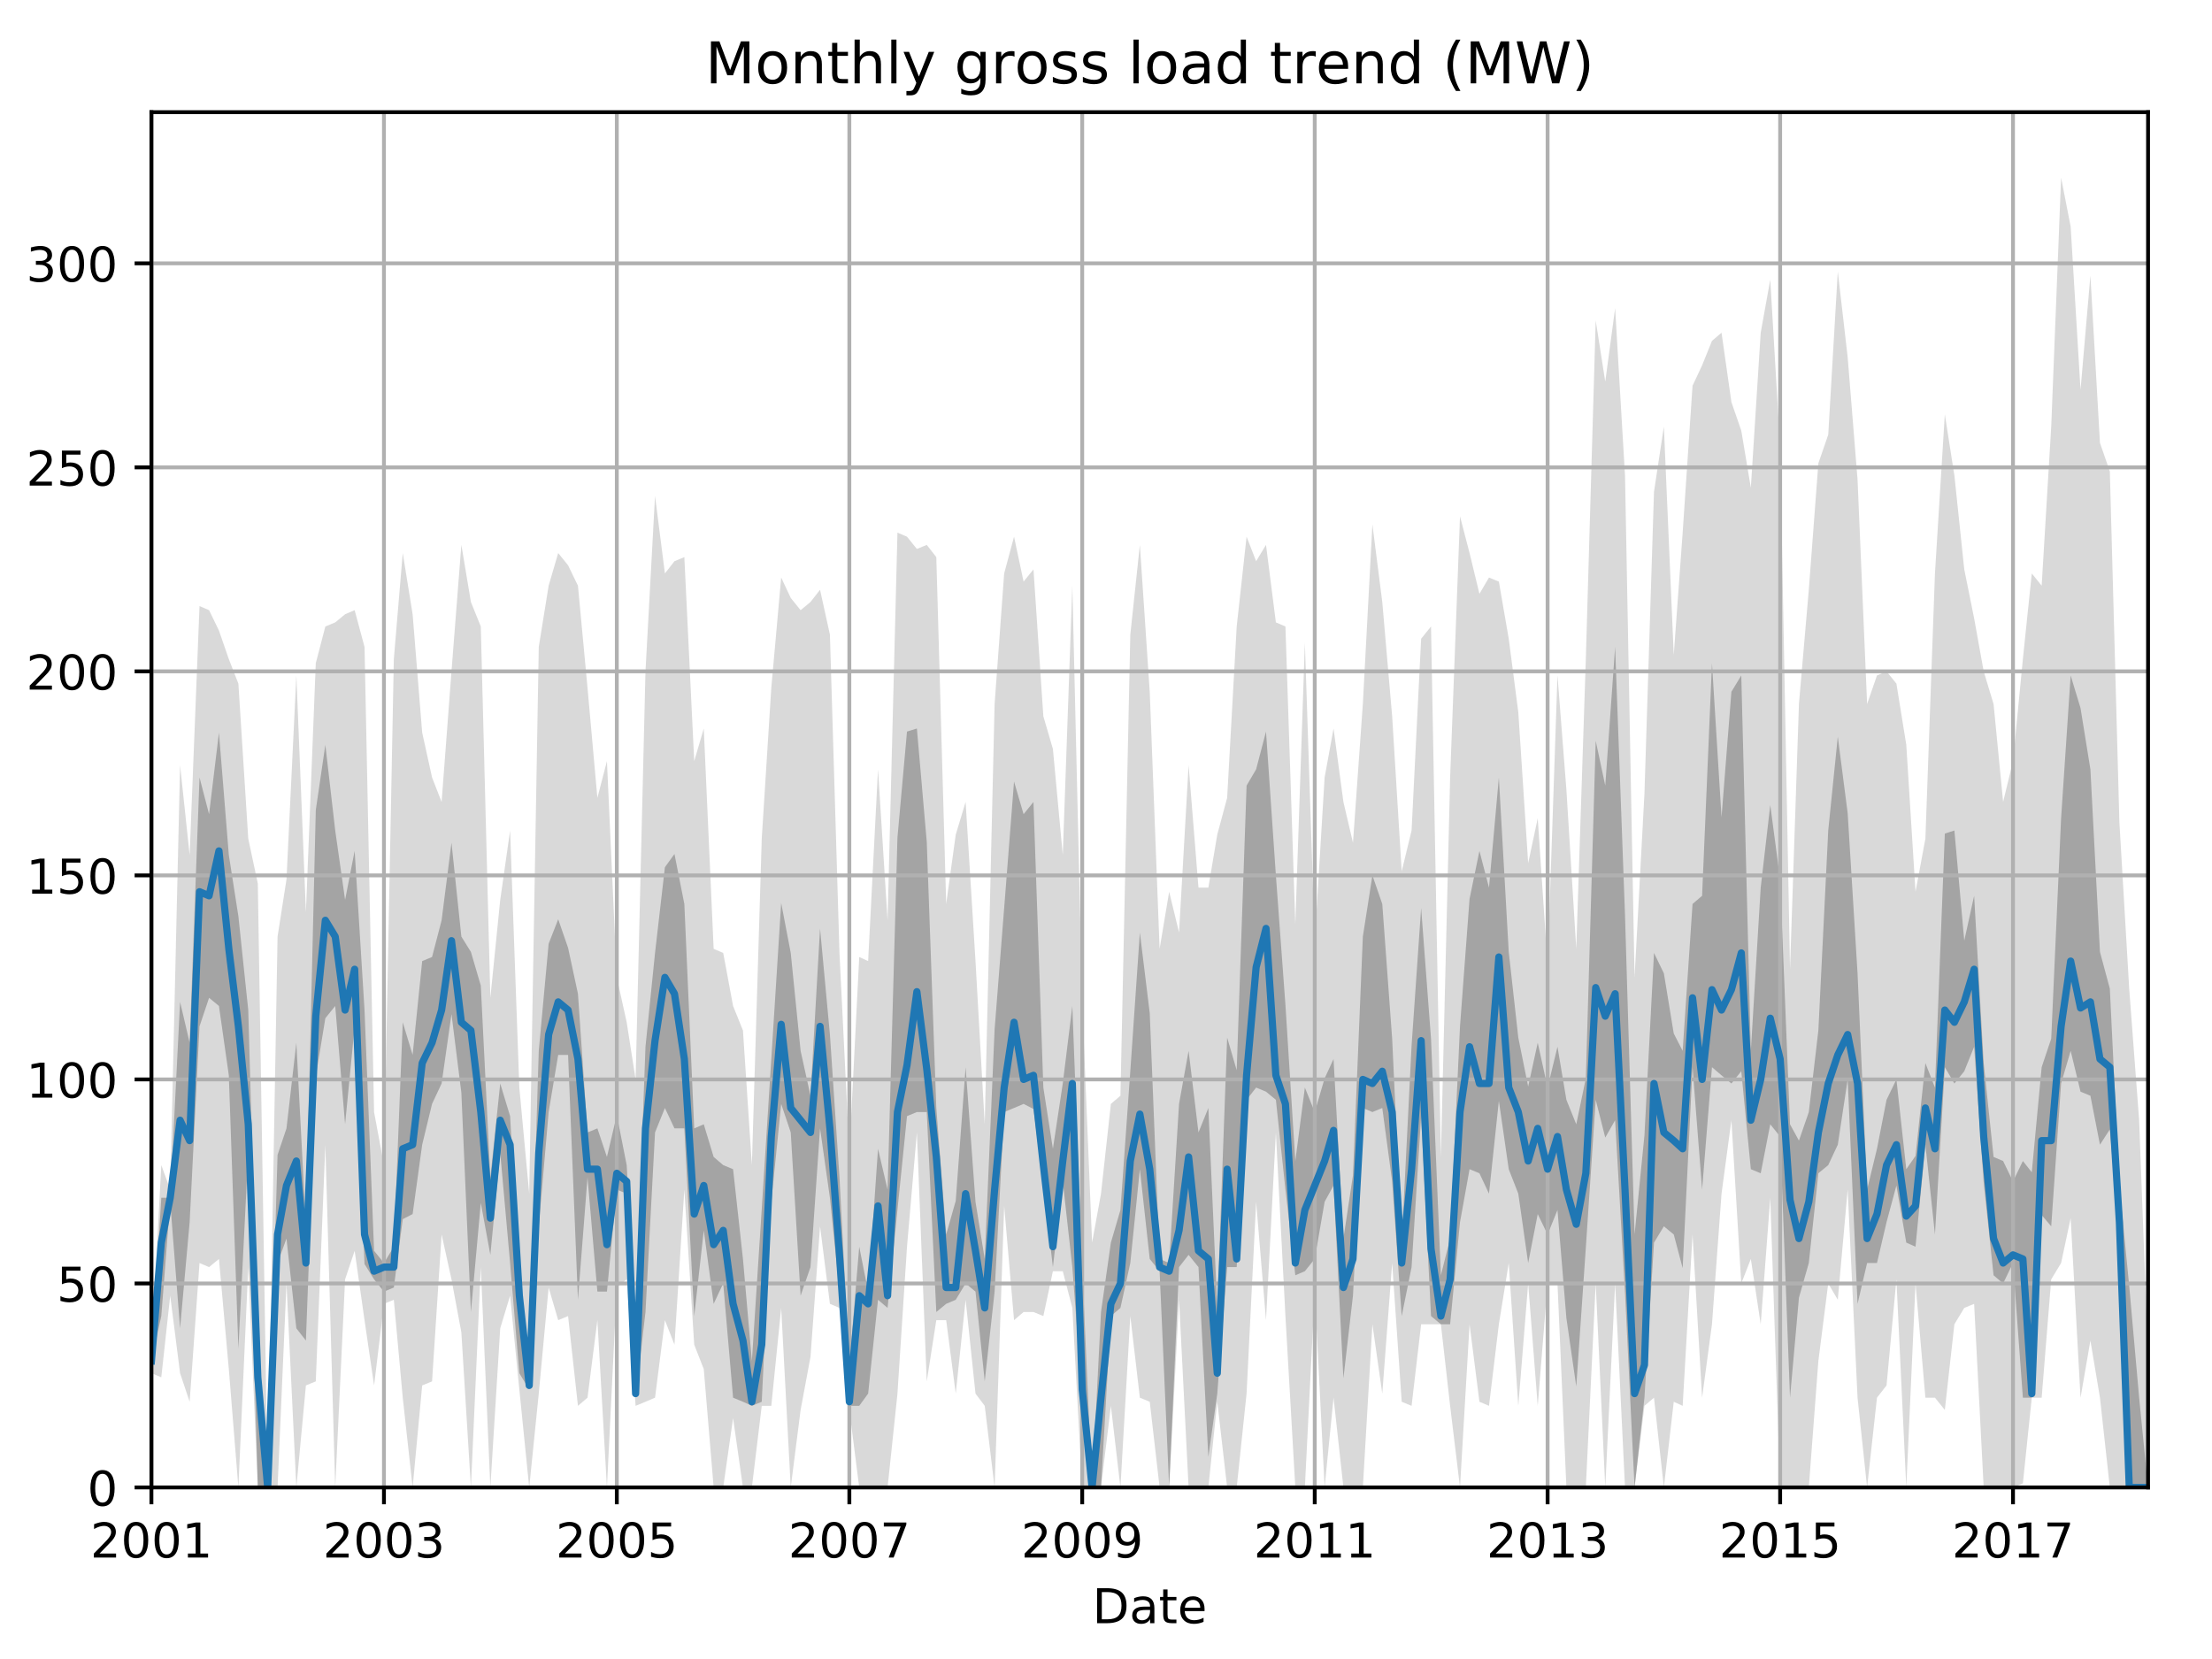 <?xml version="1.0" encoding="utf-8" standalone="no"?>
<!DOCTYPE svg PUBLIC "-//W3C//DTD SVG 1.1//EN"
  "http://www.w3.org/Graphics/SVG/1.1/DTD/svg11.dtd">
<!-- Created with matplotlib (http://matplotlib.org/) -->
<svg height="345.6pt" version="1.1" viewBox="0 0 460.8 345.6" width="460.8pt" xmlns="http://www.w3.org/2000/svg" xmlns:xlink="http://www.w3.org/1999/xlink">
 <defs>
  <style type="text/css">
*{stroke-linecap:butt;stroke-linejoin:round;}
  </style>
 </defs>
 <g id="figure_1">
  <g id="patch_1">
   <path d="M 0 345.6 
L 460.8 345.6 
L 460.8 0 
L 0 0 
z
" style="fill:none;"/>
  </g>
  <g id="axes_1">
   <g id="patch_2">
    <path d="M 31.543 309.863 
L 447.48 309.863 
L 447.48 23.365 
L 31.543 23.365 
z
" style="fill:none;"/>
   </g>
   <g id="PolyCollection_1">
    <path clip-path="url(#p74434dd223)" d="M 31.543 281.813 
L 31.543 286.063 
L 33.6 286.913 
L 35.458 269.913 
L 37.515 286.063 
L 39.506 292.013 
L 41.563 263.113 
L 43.554 263.963 
L 45.611 262.263 
L 47.668 285.213 
L 49.659 309.863 
L 51.716 263.963 
L 53.707 309.863 
L 55.764 309.863 
L 57.821 309.863 
L 59.679 267.363 
L 61.736 309.863 
L 63.727 288.613 
L 65.784 287.763 
L 67.775 238.462 
L 69.832 309.863 
L 71.889 266.513 
L 73.88 260.562 
L 75.937 275.013 
L 77.928 288.613 
L 79.985 271.613 
L 82.042 270.763 
L 83.9 291.163 
L 85.957 309.863 
L 87.948 288.613 
L 90.005 287.763 
L 91.996 257.162 
L 94.053 266.513 
L 96.11 277.563 
L 98.101 309.863 
L 100.158 263.963 
L 102.149 309.863 
L 104.206 276.713 
L 106.263 269.913 
L 108.187 289.463 
L 110.245 309.863 
L 112.235 290.313 
L 114.292 268.213 
L 116.283 275.013 
L 118.34 274.163 
L 120.397 292.863 
L 122.388 291.163 
L 124.445 275.013 
L 126.436 309.863 
L 128.493 268.213 
L 130.55 266.513 
L 132.408 292.863 
L 134.466 292.013 
L 136.456 291.163 
L 138.513 275.013 
L 140.504 280.113 
L 142.561 247.812 
L 144.618 280.113 
L 146.609 285.213 
L 148.666 309.863 
L 150.657 309.863 
L 152.714 295.413 
L 154.771 309.863 
L 156.629 309.863 
L 158.686 292.863 
L 160.677 292.863 
L 162.734 272.463 
L 164.725 309.863 
L 166.782 293.713 
L 168.839 282.663 
L 170.83 255.462 
L 172.887 271.613 
L 174.878 272.463 
L 176.935 293.713 
L 178.992 309.863 
L 180.85 309.863 
L 182.907 309.863 
L 184.898 309.863 
L 186.955 290.313 
L 188.946 259.712 
L 191.003 235.912 
L 193.06 287.763 
L 195.051 275.013 
L 197.108 275.013 
L 199.099 290.313 
L 201.156 270.763 
L 203.213 290.313 
L 205.138 292.863 
L 207.195 309.863 
L 209.186 251.212 
L 211.243 275.013 
L 213.233 273.313 
L 215.291 273.313 
L 217.348 274.163 
L 219.338 264.813 
L 221.396 264.813 
L 223.386 272.463 
L 225.443 309.863 
L 227.501 309.863 
L 229.359 309.863 
L 231.416 292.863 
L 233.406 309.863 
L 235.464 274.163 
L 237.454 291.163 
L 239.512 292.013 
L 241.569 309.863 
L 243.559 309.863 
L 245.617 270.763 
L 247.607 309.863 
L 249.664 309.863 
L 251.722 309.863 
L 253.58 292.013 
L 255.637 309.863 
L 257.627 309.863 
L 259.685 290.313 
L 261.675 250.362 
L 263.732 275.013 
L 265.79 235.912 
L 267.78 274.163 
L 269.837 309.863 
L 271.828 309.863 
L 273.885 269.063 
L 275.942 309.863 
L 277.801 291.163 
L 279.858 309.863 
L 281.848 309.863 
L 283.906 309.863 
L 285.896 275.863 
L 287.953 290.313 
L 290.011 263.113 
L 292.001 292.013 
L 294.058 292.863 
L 296.049 275.863 
L 298.106 275.863 
L 300.163 275.863 
L 302.088 292.863 
L 304.145 309.863 
L 306.136 275.863 
L 308.193 292.013 
L 310.184 292.863 
L 312.241 275.863 
L 314.298 263.113 
L 316.289 292.863 
L 318.346 267.363 
L 320.337 292.863 
L 322.394 267.363 
L 324.451 267.363 
L 326.309 309.863 
L 328.366 309.863 
L 330.357 309.863 
L 332.414 267.363 
L 334.405 309.863 
L 336.462 267.363 
L 338.519 309.863 
L 340.51 309.863 
L 342.567 292.863 
L 344.557 291.163 
L 346.615 309.863 
L 348.672 292.013 
L 350.53 292.863 
L 352.587 257.162 
L 354.578 291.163 
L 356.635 275.863 
L 358.626 248.662 
L 360.683 233.362 
L 362.74 267.363 
L 364.731 262.263 
L 366.788 275.863 
L 368.778 249.512 
L 370.836 309.863 
L 372.893 309.863 
L 374.751 309.863 
L 376.808 309.863 
L 378.799 283.513 
L 380.856 267.363 
L 382.847 270.763 
L 384.904 247.812 
L 386.961 291.163 
L 388.952 309.863 
L 391.009 291.163 
L 392.999 288.613 
L 395.057 266.513 
L 397.114 309.863 
L 399.038 267.363 
L 401.095 291.163 
L 403.086 291.163 
L 405.143 293.713 
L 407.134 275.863 
L 409.191 272.463 
L 411.248 271.613 
L 413.239 309.863 
L 415.296 309.863 
L 417.287 309.863 
L 419.344 309.863 
L 421.401 309.013 
L 423.259 291.163 
L 425.316 291.163 
L 427.307 266.513 
L 429.364 263.113 
L 431.355 253.762 
L 433.412 291.163 
L 435.469 279.263 
L 437.46 291.163 
L 439.517 309.863 
L 441.508 309.863 
L 443.565 309.863 
L 445.622 309.863 
L 447.48 309.863 
L 447.48 282.663 
L 447.48 282.663 
L 445.622 233.362 
L 443.565 206.161 
L 441.508 171.311 
L 439.517 98.209 
L 437.46 92.259 
L 435.469 57.408 
L 433.412 81.209 
L 431.355 47.208 
L 429.364 37.008 
L 427.307 88.859 
L 425.316 122.01 
L 423.259 119.46 
L 421.401 137.31 
L 419.344 158.56 
L 417.287 167.061 
L 415.296 146.66 
L 413.239 139.86 
L 411.248 128.81 
L 409.191 118.61 
L 407.134 99.059 
L 405.143 86.309 
L 403.086 119.46 
L 401.095 174.711 
L 399.038 185.761 
L 397.114 155.16 
L 395.057 142.41 
L 392.999 139.86 
L 391.009 140.71 
L 388.952 146.66 
L 386.961 99.909 
L 384.904 74.409 
L 382.847 56.558 
L 380.856 90.559 
L 378.799 96.509 
L 376.808 122.86 
L 374.751 146.66 
L 372.893 201.911 
L 370.836 93.109 
L 368.778 58.258 
L 366.788 69.309 
L 364.731 101.609 
L 362.74 89.709 
L 360.683 83.759 
L 358.626 69.309 
L 356.635 71.009 
L 354.578 76.109 
L 352.587 80.359 
L 350.53 110.959 
L 348.672 136.46 
L 346.615 88.859 
L 344.557 102.459 
L 342.567 165.36 
L 340.51 203.611 
L 338.519 99.059 
L 336.462 64.208 
L 334.405 79.509 
L 332.414 66.758 
L 330.357 137.31 
L 328.366 197.661 
L 326.309 164.51 
L 324.451 140.71 
L 322.394 201.061 
L 320.337 170.461 
L 318.346 179.811 
L 316.289 148.36 
L 314.298 133.06 
L 312.241 121.16 
L 310.184 120.31 
L 308.193 123.71 
L 306.136 115.209 
L 304.145 107.559 
L 302.088 161.96 
L 300.163 241.012 
L 298.106 130.51 
L 296.049 133.06 
L 294.058 173.011 
L 292.001 181.511 
L 290.011 149.21 
L 287.953 125.41 
L 285.896 109.259 
L 283.906 146.66 
L 281.848 175.561 
L 279.858 167.061 
L 277.801 151.76 
L 275.942 161.96 
L 273.885 195.961 
L 271.828 133.91 
L 269.837 192.561 
L 267.78 130.51 
L 265.79 129.66 
L 263.732 113.509 
L 261.675 116.909 
L 259.685 111.809 
L 257.627 130.51 
L 255.637 166.211 
L 253.58 173.861 
L 251.722 184.911 
L 249.664 184.911 
L 247.607 159.41 
L 245.617 194.261 
L 243.559 185.761 
L 241.569 197.661 
L 239.512 144.11 
L 237.454 113.509 
L 235.464 132.21 
L 233.406 228.262 
L 231.416 229.962 
L 229.359 248.662 
L 227.501 258.862 
L 225.443 208.711 
L 223.386 122.01 
L 221.396 178.111 
L 219.338 156.01 
L 217.348 149.21 
L 215.291 118.61 
L 213.233 121.16 
L 211.243 111.809 
L 209.186 119.46 
L 207.195 146.66 
L 205.138 234.212 
L 203.213 200.211 
L 201.156 167.061 
L 199.099 173.861 
L 197.108 188.311 
L 195.051 116.059 
L 193.06 113.509 
L 191.003 114.359 
L 188.946 111.809 
L 186.955 110.959 
L 184.898 191.711 
L 182.907 160.26 
L 180.85 200.211 
L 178.992 199.361 
L 176.935 240.162 
L 174.878 198.511 
L 172.887 132.21 
L 170.83 122.86 
L 168.839 125.41 
L 166.782 127.11 
L 164.725 124.56 
L 162.734 120.31 
L 160.677 143.26 
L 158.686 174.711 
L 156.629 242.712 
L 154.771 214.662 
L 152.714 209.561 
L 150.657 198.511 
L 148.666 197.661 
L 146.609 151.76 
L 144.618 158.56 
L 142.561 116.059 
L 140.504 116.909 
L 138.513 119.46 
L 136.456 103.309 
L 134.466 139.86 
L 132.408 224.862 
L 130.55 212.961 
L 128.493 203.611 
L 126.436 158.56 
L 124.445 166.211 
L 122.388 143.26 
L 120.397 122.01 
L 118.34 117.76 
L 116.283 115.209 
L 114.292 122.01 
L 112.235 134.76 
L 110.245 248.662 
L 108.187 226.562 
L 106.263 173.011 
L 104.206 187.461 
L 102.149 207.861 
L 100.158 130.51 
L 98.101 125.41 
L 96.11 113.509 
L 94.053 139.86 
L 91.996 167.061 
L 90.005 161.96 
L 87.948 152.61 
L 85.957 127.96 
L 83.9 115.209 
L 82.042 137.31 
L 79.985 242.712 
L 77.928 231.662 
L 75.937 134.76 
L 73.88 127.11 
L 71.889 127.96 
L 69.832 129.66 
L 67.775 130.51 
L 65.784 138.16 
L 63.727 190.011 
L 61.736 140.71 
L 59.679 183.211 
L 57.821 195.111 
L 55.764 309.863 
L 53.707 184.061 
L 51.716 174.711 
L 49.659 142.41 
L 47.668 137.31 
L 45.611 131.36 
L 43.554 127.11 
L 41.563 126.26 
L 39.506 178.111 
L 37.515 159.41 
L 35.458 247.812 
L 33.6 242.712 
L 31.543 281.813 
z
" style="fill:#808080;fill-opacity:0.3;"/>
   </g>
   <g id="PolyCollection_2">
    <path clip-path="url(#p74434dd223)" d="M 31.543 283.513 
L 31.543 283.513 
L 33.6 274.163 
L 35.458 250.362 
L 37.515 276.713 
L 39.506 254.612 
L 41.563 213.812 
L 43.554 207.861 
L 45.611 209.561 
L 47.668 224.012 
L 49.659 280.963 
L 51.716 240.162 
L 53.707 309.863 
L 55.764 309.863 
L 57.821 263.113 
L 59.679 258.012 
L 61.736 276.713 
L 63.727 279.263 
L 65.784 224.224 
L 67.775 212.111 
L 69.832 209.561 
L 71.889 234.212 
L 73.88 213.812 
L 75.937 263.325 
L 77.928 266.513 
L 79.985 269.063 
L 82.042 268.213 
L 83.9 253.975 
L 85.957 252.912 
L 87.948 238.462 
L 90.005 229.962 
L 91.996 225.712 
L 94.053 211.261 
L 96.11 227.624 
L 98.101 273.313 
L 100.158 250.575 
L 102.149 261.412 
L 104.206 240.162 
L 106.263 263.113 
L 108.187 286.063 
L 110.245 289.463 
L 112.235 255.462 
L 114.292 231.662 
L 116.283 219.762 
L 118.34 219.762 
L 120.397 270.763 
L 122.388 245.262 
L 124.445 269.063 
L 126.436 269.063 
L 128.493 247.812 
L 130.55 248.662 
L 132.408 291.163 
L 134.466 273.313 
L 136.456 235.912 
L 138.513 230.812 
L 140.504 235.062 
L 142.561 235.062 
L 144.618 274.163 
L 146.609 256.312 
L 148.666 271.613 
L 150.657 267.363 
L 152.714 291.163 
L 154.771 292.013 
L 156.629 292.863 
L 158.686 292.013 
L 160.677 250.362 
L 162.734 229.962 
L 164.725 235.912 
L 166.782 269.913 
L 168.839 263.963 
L 170.83 235.062 
L 172.887 249.512 
L 174.878 269.063 
L 176.935 292.863 
L 178.992 292.863 
L 180.85 290.313 
L 182.907 270.763 
L 184.898 272.463 
L 186.955 252.062 
L 188.946 232.512 
L 191.003 231.662 
L 193.06 231.662 
L 195.051 273.313 
L 197.108 271.613 
L 199.099 270.763 
L 201.156 267.363 
L 203.213 269.063 
L 205.138 287.763 
L 207.195 269.063 
L 209.186 231.662 
L 211.243 230.812 
L 213.233 229.962 
L 215.291 231.024 
L 217.348 246.962 
L 219.338 263.963 
L 221.396 246.112 
L 223.386 263.963 
L 225.443 291.163 
L 227.501 309.863 
L 229.359 309.863 
L 231.416 274.163 
L 233.406 272.463 
L 235.464 263.113 
L 237.454 243.562 
L 239.512 262.263 
L 241.569 264.813 
L 243.559 309.863 
L 245.617 263.963 
L 247.607 261.412 
L 249.664 263.963 
L 251.722 303.488 
L 253.58 290.313 
L 255.637 263.963 
L 257.627 263.963 
L 259.685 229.112 
L 261.675 226.562 
L 263.732 227.412 
L 265.79 229.112 
L 267.78 247.812 
L 269.837 265.663 
L 271.828 264.813 
L 273.885 262.263 
L 275.942 250.362 
L 277.801 246.962 
L 279.858 287.126 
L 281.848 269.913 
L 283.906 230.812 
L 285.896 231.662 
L 287.953 230.812 
L 290.011 246.112 
L 292.001 274.163 
L 294.058 263.963 
L 296.049 232.512 
L 298.106 274.163 
L 300.163 275.863 
L 302.088 275.863 
L 304.145 254.612 
L 306.136 243.562 
L 308.193 244.412 
L 310.184 248.662 
L 312.241 229.324 
L 314.298 243.562 
L 316.289 248.662 
L 318.346 263.113 
L 320.337 252.912 
L 322.394 257.162 
L 324.451 252.062 
L 326.309 274.588 
L 328.366 288.826 
L 330.357 259.925 
L 332.414 229.112 
L 334.405 236.974 
L 336.462 233.362 
L 338.519 269.275 
L 340.51 309.863 
L 342.567 291.163 
L 344.557 258.862 
L 346.615 255.462 
L 348.672 257.162 
L 350.53 264.175 
L 352.587 222.312 
L 354.578 247.812 
L 356.635 222.312 
L 358.626 224.012 
L 360.683 225.712 
L 362.74 223.162 
L 364.731 243.562 
L 366.788 244.412 
L 368.778 234.212 
L 370.836 236.762 
L 372.893 291.163 
L 374.751 270.338 
L 376.808 263.113 
L 378.799 244.412 
L 380.856 242.712 
L 382.847 238.462 
L 384.904 224.862 
L 386.961 271.613 
L 388.952 263.113 
L 391.009 263.113 
L 392.999 254.612 
L 395.057 246.962 
L 397.114 258.862 
L 399.038 259.712 
L 401.095 238.462 
L 403.086 257.162 
L 405.143 222.312 
L 407.134 225.712 
L 409.191 223.162 
L 411.248 218.062 
L 413.239 246.325 
L 415.296 265.663 
L 417.287 267.363 
L 419.344 263.113 
L 421.401 291.163 
L 423.259 291.163 
L 425.316 253.125 
L 427.307 255.462 
L 429.364 225.712 
L 431.355 218.912 
L 433.412 227.412 
L 435.469 228.262 
L 437.46 238.462 
L 439.517 235.274 
L 441.508 258.012 
L 443.565 309.863 
L 445.622 309.863 
L 447.48 309.863 
L 447.48 309.863 
L 447.48 309.863 
L 445.622 291.163 
L 443.565 268 
L 441.508 246.962 
L 439.517 205.949 
L 437.46 198.299 
L 435.469 160.26 
L 433.412 147.51 
L 431.355 140.71 
L 429.364 170.461 
L 427.307 216.362 
L 425.316 222.312 
L 423.259 244.2 
L 421.401 241.862 
L 419.344 246.112 
L 417.287 241.862 
L 415.296 241.012 
L 413.239 221.462 
L 411.248 186.611 
L 409.191 195.961 
L 407.134 173.011 
L 405.143 173.648 
L 403.086 226.562 
L 401.095 221.462 
L 399.038 240.8 
L 397.114 243.562 
L 395.057 224.862 
L 392.999 229.112 
L 391.009 239.312 
L 388.952 247.812 
L 386.961 202.761 
L 384.904 169.398 
L 382.847 153.46 
L 380.856 173.011 
L 378.799 214.662 
L 376.808 231.662 
L 374.751 237.612 
L 372.893 234.212 
L 370.836 183.211 
L 368.778 167.698 
L 366.788 184.911 
L 364.731 218.912 
L 362.74 140.71 
L 360.683 144.11 
L 358.626 170.248 
L 356.635 138.16 
L 354.578 186.611 
L 352.587 188.311 
L 350.53 218.912 
L 348.672 215.299 
L 346.615 202.761 
L 344.557 198.511 
L 342.567 236.549 
L 340.51 257.162 
L 338.519 190.649 
L 336.462 134.76 
L 334.405 163.66 
L 332.414 154.31 
L 330.357 224.649 
L 328.366 234.212 
L 326.309 229.112 
L 324.451 218.062 
L 322.394 226.562 
L 320.337 217.212 
L 318.346 226.349 
L 316.289 216.149 
L 314.298 198.299 
L 312.241 161.96 
L 310.184 184.911 
L 308.193 177.261 
L 306.136 187.248 
L 304.145 213.812 
L 302.088 258.012 
L 300.163 265.663 
L 298.106 216.362 
L 296.049 189.161 
L 294.058 217.849 
L 292.001 258.862 
L 290.011 216.362 
L 287.953 188.311 
L 285.896 182.361 
L 283.906 195.111 
L 281.848 244.837 
L 279.858 258.012 
L 277.801 220.612 
L 275.942 224.649 
L 273.885 231.662 
L 271.828 226.562 
L 269.837 241.862 
L 267.78 209.349 
L 265.79 182.361 
L 263.732 152.398 
L 261.675 160.26 
L 259.685 163.66 
L 257.627 222.949 
L 255.637 216.149 
L 253.58 272.463 
L 251.722 230.812 
L 249.664 235.912 
L 247.607 218.912 
L 245.617 229.962 
L 243.559 263.113 
L 241.569 262.263 
L 239.512 211.049 
L 237.454 194.261 
L 235.464 223.162 
L 233.406 252.062 
L 231.416 258.862 
L 229.359 273.313 
L 227.501 309.863 
L 225.443 263.963 
L 223.386 209.561 
L 221.396 225.712 
L 219.338 239.312 
L 217.348 226.562 
L 215.291 167.061 
L 213.233 169.611 
L 211.243 162.81 
L 209.186 189.161 
L 207.195 214.449 
L 205.138 262.263 
L 203.213 250.362 
L 201.156 222.312 
L 199.099 250.15 
L 197.108 257.162 
L 195.051 230.812 
L 193.06 175.348 
L 191.003 151.76 
L 188.946 152.398 
L 186.955 174.498 
L 184.898 247.812 
L 182.907 239.312 
L 180.85 269.063 
L 178.992 259.712 
L 176.935 284.363 
L 174.878 245.262 
L 172.887 215.512 
L 170.83 193.411 
L 168.839 228.262 
L 166.782 218.912 
L 164.725 198.511 
L 162.734 188.098 
L 160.677 220.612 
L 158.686 251.85 
L 156.629 283.513 
L 154.771 262.263 
L 152.714 243.562 
L 150.657 242.712 
L 148.666 241.012 
L 146.609 234.212 
L 144.618 235.062 
L 142.561 188.311 
L 140.504 177.898 
L 138.513 180.661 
L 136.456 198.511 
L 134.466 218.062 
L 132.408 274.163 
L 130.55 242.712 
L 128.493 232.299 
L 126.436 241.012 
L 124.445 235.062 
L 122.388 235.912 
L 120.397 207.011 
L 118.34 197.449 
L 116.283 191.499 
L 114.292 196.599 
L 112.235 218.912 
L 110.245 283.3 
L 108.187 266.513 
L 106.263 232.512 
L 104.206 225.712 
L 102.149 245.262 
L 100.158 205.311 
L 98.101 198.299 
L 96.11 195.111 
L 94.053 175.561 
L 91.996 191.711 
L 90.005 199.361 
L 87.948 200.211 
L 85.957 219.762 
L 83.9 212.961 
L 82.042 259.712 
L 79.985 263.113 
L 77.928 260.562 
L 75.937 210.411 
L 73.88 177.261 
L 71.889 187.461 
L 69.832 173.011 
L 67.775 155.16 
L 65.784 168.761 
L 63.727 255.462 
L 61.736 217.212 
L 59.679 235.062 
L 57.821 240.587 
L 55.764 309.863 
L 53.707 280.963 
L 51.716 210.411 
L 49.659 190.861 
L 47.668 178.111 
L 45.611 152.61 
L 43.554 169.611 
L 41.563 161.96 
L 39.506 217.212 
L 37.515 208.711 
L 35.458 249.512 
L 33.6 249.512 
L 31.543 283.513 
z
" style="fill:#808080;fill-opacity:0.6;"/>
   </g>
   <g id="matplotlib.axis_1">
    <g id="xtick_1">
     <g id="line2d_1">
      <path clip-path="url(#p74434dd223)" d="M 31.543 309.863 
L 31.543 23.365 
" style="fill:none;stroke:#b0b0b0;stroke-linecap:square;stroke-width:0.8;"/>
     </g>
     <g id="line2d_2">
      <defs>
       <path d="M 0 0 
L 0 3.5 
" id="m39e43a3c78" style="stroke:#000000;stroke-width:0.8;"/>
      </defs>
      <g>
       <use style="stroke:#000000;stroke-width:0.8;" x="31.543" xlink:href="#m39e43a3c78" y="309.863"/>
      </g>
     </g>
     <g id="text_1">
      <!-- 2001 -->
      <defs>
       <path d="M 19.188 8.297 
L 53.609 8.297 
L 53.609 0 
L 7.328 0 
L 7.328 8.297 
Q 12.938 14.109 22.625 23.891 
Q 32.328 33.688 34.812 36.531 
Q 39.547 41.844 41.422 45.531 
Q 43.312 49.219 43.312 52.781 
Q 43.312 58.594 39.234 62.25 
Q 35.156 65.922 28.609 65.922 
Q 23.969 65.922 18.812 64.312 
Q 13.672 62.703 7.812 59.422 
L 7.812 69.391 
Q 13.766 71.781 18.938 73 
Q 24.125 74.219 28.422 74.219 
Q 39.75 74.219 46.484 68.547 
Q 53.219 62.891 53.219 53.422 
Q 53.219 48.922 51.531 44.891 
Q 49.859 40.875 45.406 35.406 
Q 44.188 33.984 37.641 27.219 
Q 31.109 20.453 19.188 8.297 
z
" id="DejaVuSans-32"/>
       <path d="M 31.781 66.406 
Q 24.172 66.406 20.328 58.906 
Q 16.5 51.422 16.5 36.375 
Q 16.5 21.391 20.328 13.891 
Q 24.172 6.391 31.781 6.391 
Q 39.453 6.391 43.281 13.891 
Q 47.125 21.391 47.125 36.375 
Q 47.125 51.422 43.281 58.906 
Q 39.453 66.406 31.781 66.406 
z
M 31.781 74.219 
Q 44.047 74.219 50.516 64.516 
Q 56.984 54.828 56.984 36.375 
Q 56.984 17.969 50.516 8.266 
Q 44.047 -1.422 31.781 -1.422 
Q 19.531 -1.422 13.062 8.266 
Q 6.594 17.969 6.594 36.375 
Q 6.594 54.828 13.062 64.516 
Q 19.531 74.219 31.781 74.219 
z
" id="DejaVuSans-30"/>
       <path d="M 12.406 8.297 
L 28.516 8.297 
L 28.516 63.922 
L 10.984 60.406 
L 10.984 69.391 
L 28.422 72.906 
L 38.281 72.906 
L 38.281 8.297 
L 54.391 8.297 
L 54.391 0 
L 12.406 0 
z
" id="DejaVuSans-31"/>
      </defs>
      <g transform="translate(18.818 324.462)scale(0.1 -0.1)">
       <use xlink:href="#DejaVuSans-32"/>
       <use x="63.623" xlink:href="#DejaVuSans-30"/>
       <use x="127.246" xlink:href="#DejaVuSans-30"/>
       <use x="190.869" xlink:href="#DejaVuSans-31"/>
      </g>
     </g>
    </g>
    <g id="xtick_2">
     <g id="line2d_3">
      <path clip-path="url(#p74434dd223)" d="M 79.985 309.863 
L 79.985 23.365 
" style="fill:none;stroke:#b0b0b0;stroke-linecap:square;stroke-width:0.8;"/>
     </g>
     <g id="line2d_4">
      <g>
       <use style="stroke:#000000;stroke-width:0.8;" x="79.985" xlink:href="#m39e43a3c78" y="309.863"/>
      </g>
     </g>
     <g id="text_2">
      <!-- 2003 -->
      <defs>
       <path d="M 40.578 39.312 
Q 47.656 37.797 51.625 33 
Q 55.609 28.219 55.609 21.188 
Q 55.609 10.406 48.188 4.484 
Q 40.766 -1.422 27.094 -1.422 
Q 22.516 -1.422 17.656 -0.516 
Q 12.797 0.391 7.625 2.203 
L 7.625 11.719 
Q 11.719 9.328 16.594 8.109 
Q 21.484 6.891 26.812 6.891 
Q 36.078 6.891 40.938 10.547 
Q 45.797 14.203 45.797 21.188 
Q 45.797 27.641 41.281 31.266 
Q 36.766 34.906 28.719 34.906 
L 20.219 34.906 
L 20.219 43.016 
L 29.109 43.016 
Q 36.375 43.016 40.234 45.922 
Q 44.094 48.828 44.094 54.297 
Q 44.094 59.906 40.109 62.906 
Q 36.141 65.922 28.719 65.922 
Q 24.656 65.922 20.016 65.031 
Q 15.375 64.156 9.812 62.312 
L 9.812 71.094 
Q 15.438 72.656 20.344 73.438 
Q 25.25 74.219 29.594 74.219 
Q 40.828 74.219 47.359 69.109 
Q 53.906 64.016 53.906 55.328 
Q 53.906 49.266 50.438 45.094 
Q 46.969 40.922 40.578 39.312 
z
" id="DejaVuSans-33"/>
      </defs>
      <g transform="translate(67.26 324.462)scale(0.1 -0.1)">
       <use xlink:href="#DejaVuSans-32"/>
       <use x="63.623" xlink:href="#DejaVuSans-30"/>
       <use x="127.246" xlink:href="#DejaVuSans-30"/>
       <use x="190.869" xlink:href="#DejaVuSans-33"/>
      </g>
     </g>
    </g>
    <g id="xtick_3">
     <g id="line2d_5">
      <path clip-path="url(#p74434dd223)" d="M 128.493 309.863 
L 128.493 23.365 
" style="fill:none;stroke:#b0b0b0;stroke-linecap:square;stroke-width:0.8;"/>
     </g>
     <g id="line2d_6">
      <g>
       <use style="stroke:#000000;stroke-width:0.8;" x="128.493" xlink:href="#m39e43a3c78" y="309.863"/>
      </g>
     </g>
     <g id="text_3">
      <!-- 2005 -->
      <defs>
       <path d="M 10.797 72.906 
L 49.516 72.906 
L 49.516 64.594 
L 19.828 64.594 
L 19.828 46.734 
Q 21.969 47.469 24.109 47.828 
Q 26.266 48.188 28.422 48.188 
Q 40.625 48.188 47.75 41.5 
Q 54.891 34.812 54.891 23.391 
Q 54.891 11.625 47.562 5.094 
Q 40.234 -1.422 26.906 -1.422 
Q 22.312 -1.422 17.547 -0.641 
Q 12.797 0.141 7.719 1.703 
L 7.719 11.625 
Q 12.109 9.234 16.797 8.062 
Q 21.484 6.891 26.703 6.891 
Q 35.156 6.891 40.078 11.328 
Q 45.016 15.766 45.016 23.391 
Q 45.016 31 40.078 35.438 
Q 35.156 39.891 26.703 39.891 
Q 22.75 39.891 18.812 39.016 
Q 14.891 38.141 10.797 36.281 
z
" id="DejaVuSans-35"/>
      </defs>
      <g transform="translate(115.768 324.462)scale(0.1 -0.1)">
       <use xlink:href="#DejaVuSans-32"/>
       <use x="63.623" xlink:href="#DejaVuSans-30"/>
       <use x="127.246" xlink:href="#DejaVuSans-30"/>
       <use x="190.869" xlink:href="#DejaVuSans-35"/>
      </g>
     </g>
    </g>
    <g id="xtick_4">
     <g id="line2d_7">
      <path clip-path="url(#p74434dd223)" d="M 176.935 309.863 
L 176.935 23.365 
" style="fill:none;stroke:#b0b0b0;stroke-linecap:square;stroke-width:0.8;"/>
     </g>
     <g id="line2d_8">
      <g>
       <use style="stroke:#000000;stroke-width:0.8;" x="176.935" xlink:href="#m39e43a3c78" y="309.863"/>
      </g>
     </g>
     <g id="text_4">
      <!-- 2007 -->
      <defs>
       <path d="M 8.203 72.906 
L 55.078 72.906 
L 55.078 68.703 
L 28.609 0 
L 18.312 0 
L 43.219 64.594 
L 8.203 64.594 
z
" id="DejaVuSans-37"/>
      </defs>
      <g transform="translate(164.21 324.462)scale(0.1 -0.1)">
       <use xlink:href="#DejaVuSans-32"/>
       <use x="63.623" xlink:href="#DejaVuSans-30"/>
       <use x="127.246" xlink:href="#DejaVuSans-30"/>
       <use x="190.869" xlink:href="#DejaVuSans-37"/>
      </g>
     </g>
    </g>
    <g id="xtick_5">
     <g id="line2d_9">
      <path clip-path="url(#p74434dd223)" d="M 225.443 309.863 
L 225.443 23.365 
" style="fill:none;stroke:#b0b0b0;stroke-linecap:square;stroke-width:0.8;"/>
     </g>
     <g id="line2d_10">
      <g>
       <use style="stroke:#000000;stroke-width:0.8;" x="225.443" xlink:href="#m39e43a3c78" y="309.863"/>
      </g>
     </g>
     <g id="text_5">
      <!-- 2009 -->
      <defs>
       <path d="M 10.984 1.516 
L 10.984 10.5 
Q 14.703 8.734 18.5 7.812 
Q 22.312 6.891 25.984 6.891 
Q 35.75 6.891 40.891 13.453 
Q 46.047 20.016 46.781 33.406 
Q 43.953 29.203 39.594 26.953 
Q 35.25 24.703 29.984 24.703 
Q 19.047 24.703 12.672 31.312 
Q 6.297 37.938 6.297 49.422 
Q 6.297 60.641 12.938 67.422 
Q 19.578 74.219 30.609 74.219 
Q 43.266 74.219 49.922 64.516 
Q 56.594 54.828 56.594 36.375 
Q 56.594 19.141 48.406 8.859 
Q 40.234 -1.422 26.422 -1.422 
Q 22.703 -1.422 18.891 -0.688 
Q 15.094 0.047 10.984 1.516 
z
M 30.609 32.422 
Q 37.25 32.422 41.125 36.953 
Q 45.016 41.5 45.016 49.422 
Q 45.016 57.281 41.125 61.844 
Q 37.25 66.406 30.609 66.406 
Q 23.969 66.406 20.094 61.844 
Q 16.219 57.281 16.219 49.422 
Q 16.219 41.5 20.094 36.953 
Q 23.969 32.422 30.609 32.422 
z
" id="DejaVuSans-39"/>
      </defs>
      <g transform="translate(212.718 324.462)scale(0.1 -0.1)">
       <use xlink:href="#DejaVuSans-32"/>
       <use x="63.623" xlink:href="#DejaVuSans-30"/>
       <use x="127.246" xlink:href="#DejaVuSans-30"/>
       <use x="190.869" xlink:href="#DejaVuSans-39"/>
      </g>
     </g>
    </g>
    <g id="xtick_6">
     <g id="line2d_11">
      <path clip-path="url(#p74434dd223)" d="M 273.885 309.863 
L 273.885 23.365 
" style="fill:none;stroke:#b0b0b0;stroke-linecap:square;stroke-width:0.8;"/>
     </g>
     <g id="line2d_12">
      <g>
       <use style="stroke:#000000;stroke-width:0.8;" x="273.885" xlink:href="#m39e43a3c78" y="309.863"/>
      </g>
     </g>
     <g id="text_6">
      <!-- 2011 -->
      <g transform="translate(261.16 324.462)scale(0.1 -0.1)">
       <use xlink:href="#DejaVuSans-32"/>
       <use x="63.623" xlink:href="#DejaVuSans-30"/>
       <use x="127.246" xlink:href="#DejaVuSans-31"/>
       <use x="190.869" xlink:href="#DejaVuSans-31"/>
      </g>
     </g>
    </g>
    <g id="xtick_7">
     <g id="line2d_13">
      <path clip-path="url(#p74434dd223)" d="M 322.394 309.863 
L 322.394 23.365 
" style="fill:none;stroke:#b0b0b0;stroke-linecap:square;stroke-width:0.8;"/>
     </g>
     <g id="line2d_14">
      <g>
       <use style="stroke:#000000;stroke-width:0.8;" x="322.394" xlink:href="#m39e43a3c78" y="309.863"/>
      </g>
     </g>
     <g id="text_7">
      <!-- 2013 -->
      <g transform="translate(309.669 324.462)scale(0.1 -0.1)">
       <use xlink:href="#DejaVuSans-32"/>
       <use x="63.623" xlink:href="#DejaVuSans-30"/>
       <use x="127.246" xlink:href="#DejaVuSans-31"/>
       <use x="190.869" xlink:href="#DejaVuSans-33"/>
      </g>
     </g>
    </g>
    <g id="xtick_8">
     <g id="line2d_15">
      <path clip-path="url(#p74434dd223)" d="M 370.836 309.863 
L 370.836 23.365 
" style="fill:none;stroke:#b0b0b0;stroke-linecap:square;stroke-width:0.8;"/>
     </g>
     <g id="line2d_16">
      <g>
       <use style="stroke:#000000;stroke-width:0.8;" x="370.836" xlink:href="#m39e43a3c78" y="309.863"/>
      </g>
     </g>
     <g id="text_8">
      <!-- 2015 -->
      <g transform="translate(358.111 324.462)scale(0.1 -0.1)">
       <use xlink:href="#DejaVuSans-32"/>
       <use x="63.623" xlink:href="#DejaVuSans-30"/>
       <use x="127.246" xlink:href="#DejaVuSans-31"/>
       <use x="190.869" xlink:href="#DejaVuSans-35"/>
      </g>
     </g>
    </g>
    <g id="xtick_9">
     <g id="line2d_17">
      <path clip-path="url(#p74434dd223)" d="M 419.344 309.863 
L 419.344 23.365 
" style="fill:none;stroke:#b0b0b0;stroke-linecap:square;stroke-width:0.8;"/>
     </g>
     <g id="line2d_18">
      <g>
       <use style="stroke:#000000;stroke-width:0.8;" x="419.344" xlink:href="#m39e43a3c78" y="309.863"/>
      </g>
     </g>
     <g id="text_9">
      <!-- 2017 -->
      <g transform="translate(406.619 324.462)scale(0.1 -0.1)">
       <use xlink:href="#DejaVuSans-32"/>
       <use x="63.623" xlink:href="#DejaVuSans-30"/>
       <use x="127.246" xlink:href="#DejaVuSans-31"/>
       <use x="190.869" xlink:href="#DejaVuSans-37"/>
      </g>
     </g>
    </g>
    <g id="text_10">
     <!-- Date -->
     <defs>
      <path d="M 19.672 64.797 
L 19.672 8.109 
L 31.594 8.109 
Q 46.688 8.109 53.688 14.938 
Q 60.688 21.781 60.688 36.531 
Q 60.688 51.172 53.688 57.984 
Q 46.688 64.797 31.594 64.797 
z
M 9.812 72.906 
L 30.078 72.906 
Q 51.266 72.906 61.172 64.094 
Q 71.094 55.281 71.094 36.531 
Q 71.094 17.672 61.125 8.828 
Q 51.172 0 30.078 0 
L 9.812 0 
z
" id="DejaVuSans-44"/>
      <path d="M 34.281 27.484 
Q 23.391 27.484 19.188 25 
Q 14.984 22.516 14.984 16.5 
Q 14.984 11.719 18.141 8.906 
Q 21.297 6.109 26.703 6.109 
Q 34.188 6.109 38.703 11.406 
Q 43.219 16.703 43.219 25.484 
L 43.219 27.484 
z
M 52.203 31.203 
L 52.203 0 
L 43.219 0 
L 43.219 8.297 
Q 40.141 3.328 35.547 0.953 
Q 30.953 -1.422 24.312 -1.422 
Q 15.922 -1.422 10.953 3.297 
Q 6 8.016 6 15.922 
Q 6 25.141 12.172 29.828 
Q 18.359 34.516 30.609 34.516 
L 43.219 34.516 
L 43.219 35.406 
Q 43.219 41.609 39.141 45 
Q 35.062 48.391 27.688 48.391 
Q 23 48.391 18.547 47.266 
Q 14.109 46.141 10.016 43.891 
L 10.016 52.203 
Q 14.938 54.109 19.578 55.047 
Q 24.219 56 28.609 56 
Q 40.484 56 46.344 49.844 
Q 52.203 43.703 52.203 31.203 
z
" id="DejaVuSans-61"/>
      <path d="M 18.312 70.219 
L 18.312 54.688 
L 36.812 54.688 
L 36.812 47.703 
L 18.312 47.703 
L 18.312 18.016 
Q 18.312 11.328 20.141 9.422 
Q 21.969 7.516 27.594 7.516 
L 36.812 7.516 
L 36.812 0 
L 27.594 0 
Q 17.188 0 13.234 3.875 
Q 9.281 7.766 9.281 18.016 
L 9.281 47.703 
L 2.688 47.703 
L 2.688 54.688 
L 9.281 54.688 
L 9.281 70.219 
z
" id="DejaVuSans-74"/>
      <path d="M 56.203 29.594 
L 56.203 25.203 
L 14.891 25.203 
Q 15.484 15.922 20.484 11.062 
Q 25.484 6.203 34.422 6.203 
Q 39.594 6.203 44.453 7.469 
Q 49.312 8.734 54.109 11.281 
L 54.109 2.781 
Q 49.266 0.734 44.188 -0.344 
Q 39.109 -1.422 33.891 -1.422 
Q 20.797 -1.422 13.156 6.188 
Q 5.516 13.812 5.516 26.812 
Q 5.516 40.234 12.766 48.109 
Q 20.016 56 32.328 56 
Q 43.359 56 49.781 48.891 
Q 56.203 41.797 56.203 29.594 
z
M 47.219 32.234 
Q 47.125 39.594 43.094 43.984 
Q 39.062 48.391 32.422 48.391 
Q 24.906 48.391 20.391 44.141 
Q 15.875 39.891 15.188 32.172 
z
" id="DejaVuSans-65"/>
     </defs>
     <g transform="translate(227.561 338.14)scale(0.1 -0.1)">
      <use xlink:href="#DejaVuSans-44"/>
      <use x="77.002" xlink:href="#DejaVuSans-61"/>
      <use x="138.281" xlink:href="#DejaVuSans-74"/>
      <use x="177.49" xlink:href="#DejaVuSans-65"/>
     </g>
    </g>
   </g>
   <g id="matplotlib.axis_2">
    <g id="ytick_1">
     <g id="line2d_19">
      <path clip-path="url(#p74434dd223)" d="M 31.543 309.863 
L 447.48 309.863 
" style="fill:none;stroke:#b0b0b0;stroke-linecap:square;stroke-width:0.8;"/>
     </g>
     <g id="line2d_20">
      <defs>
       <path d="M 0 0 
L -3.5 0 
" id="m0c5b1c33d1" style="stroke:#000000;stroke-width:0.8;"/>
      </defs>
      <g>
       <use style="stroke:#000000;stroke-width:0.8;" x="31.543" xlink:href="#m0c5b1c33d1" y="309.863"/>
      </g>
     </g>
     <g id="text_11">
      <!-- 0 -->
      <g transform="translate(18.18 313.663)scale(0.1 -0.1)">
       <use xlink:href="#DejaVuSans-30"/>
      </g>
     </g>
    </g>
    <g id="ytick_2">
     <g id="line2d_21">
      <path clip-path="url(#p74434dd223)" d="M 31.543 267.363 
L 447.48 267.363 
" style="fill:none;stroke:#b0b0b0;stroke-linecap:square;stroke-width:0.8;"/>
     </g>
     <g id="line2d_22">
      <g>
       <use style="stroke:#000000;stroke-width:0.8;" x="31.543" xlink:href="#m0c5b1c33d1" y="267.363"/>
      </g>
     </g>
     <g id="text_12">
      <!-- 50 -->
      <g transform="translate(11.818 271.162)scale(0.1 -0.1)">
       <use xlink:href="#DejaVuSans-35"/>
       <use x="63.623" xlink:href="#DejaVuSans-30"/>
      </g>
     </g>
    </g>
    <g id="ytick_3">
     <g id="line2d_23">
      <path clip-path="url(#p74434dd223)" d="M 31.543 224.862 
L 447.48 224.862 
" style="fill:none;stroke:#b0b0b0;stroke-linecap:square;stroke-width:0.8;"/>
     </g>
     <g id="line2d_24">
      <g>
       <use style="stroke:#000000;stroke-width:0.8;" x="31.543" xlink:href="#m0c5b1c33d1" y="224.862"/>
      </g>
     </g>
     <g id="text_13">
      <!-- 100 -->
      <g transform="translate(5.455 228.661)scale(0.1 -0.1)">
       <use xlink:href="#DejaVuSans-31"/>
       <use x="63.623" xlink:href="#DejaVuSans-30"/>
       <use x="127.246" xlink:href="#DejaVuSans-30"/>
      </g>
     </g>
    </g>
    <g id="ytick_4">
     <g id="line2d_25">
      <path clip-path="url(#p74434dd223)" d="M 31.543 182.361 
L 447.48 182.361 
" style="fill:none;stroke:#b0b0b0;stroke-linecap:square;stroke-width:0.8;"/>
     </g>
     <g id="line2d_26">
      <g>
       <use style="stroke:#000000;stroke-width:0.8;" x="31.543" xlink:href="#m0c5b1c33d1" y="182.361"/>
      </g>
     </g>
     <g id="text_14">
      <!-- 150 -->
      <g transform="translate(5.455 186.16)scale(0.1 -0.1)">
       <use xlink:href="#DejaVuSans-31"/>
       <use x="63.623" xlink:href="#DejaVuSans-35"/>
       <use x="127.246" xlink:href="#DejaVuSans-30"/>
      </g>
     </g>
    </g>
    <g id="ytick_5">
     <g id="line2d_27">
      <path clip-path="url(#p74434dd223)" d="M 31.543 139.86 
L 447.48 139.86 
" style="fill:none;stroke:#b0b0b0;stroke-linecap:square;stroke-width:0.8;"/>
     </g>
     <g id="line2d_28">
      <g>
       <use style="stroke:#000000;stroke-width:0.8;" x="31.543" xlink:href="#m0c5b1c33d1" y="139.86"/>
      </g>
     </g>
     <g id="text_15">
      <!-- 200 -->
      <g transform="translate(5.455 143.659)scale(0.1 -0.1)">
       <use xlink:href="#DejaVuSans-32"/>
       <use x="63.623" xlink:href="#DejaVuSans-30"/>
       <use x="127.246" xlink:href="#DejaVuSans-30"/>
      </g>
     </g>
    </g>
    <g id="ytick_6">
     <g id="line2d_29">
      <path clip-path="url(#p74434dd223)" d="M 31.543 97.359 
L 447.48 97.359 
" style="fill:none;stroke:#b0b0b0;stroke-linecap:square;stroke-width:0.8;"/>
     </g>
     <g id="line2d_30">
      <g>
       <use style="stroke:#000000;stroke-width:0.8;" x="31.543" xlink:href="#m0c5b1c33d1" y="97.359"/>
      </g>
     </g>
     <g id="text_16">
      <!-- 250 -->
      <g transform="translate(5.455 101.158)scale(0.1 -0.1)">
       <use xlink:href="#DejaVuSans-32"/>
       <use x="63.623" xlink:href="#DejaVuSans-35"/>
       <use x="127.246" xlink:href="#DejaVuSans-30"/>
      </g>
     </g>
    </g>
    <g id="ytick_7">
     <g id="line2d_31">
      <path clip-path="url(#p74434dd223)" d="M 31.543 54.858 
L 447.48 54.858 
" style="fill:none;stroke:#b0b0b0;stroke-linecap:square;stroke-width:0.8;"/>
     </g>
     <g id="line2d_32">
      <g>
       <use style="stroke:#000000;stroke-width:0.8;" x="31.543" xlink:href="#m0c5b1c33d1" y="54.858"/>
      </g>
     </g>
     <g id="text_17">
      <!-- 300 -->
      <g transform="translate(5.455 58.657)scale(0.1 -0.1)">
       <use xlink:href="#DejaVuSans-33"/>
       <use x="63.623" xlink:href="#DejaVuSans-30"/>
       <use x="127.246" xlink:href="#DejaVuSans-30"/>
      </g>
     </g>
    </g>
   </g>
   <g id="line2d_33">
    <path clip-path="url(#p74434dd223)" d="M 31.543 283.513 
L 33.6 258.862 
L 35.458 249.512 
L 37.515 233.362 
L 39.506 237.612 
L 41.563 185.761 
L 43.554 186.611 
L 45.611 177.261 
L 47.668 197.661 
L 49.659 213.812 
L 51.716 234.212 
L 53.707 286.913 
L 55.764 309.863 
L 57.821 257.162 
L 59.679 246.962 
L 61.736 241.862 
L 63.727 263.113 
L 65.784 211.686 
L 67.775 191.711 
L 69.832 195.111 
L 71.889 210.411 
L 73.88 201.911 
L 75.937 257.162 
L 77.928 264.813 
L 79.985 263.963 
L 82.042 263.963 
L 83.9 239.312 
L 85.957 238.462 
L 87.948 221.462 
L 90.005 217.212 
L 91.996 210.411 
L 94.053 195.961 
L 96.11 212.961 
L 98.101 214.662 
L 100.158 231.662 
L 102.149 253.762 
L 104.206 233.362 
L 106.263 238.462 
L 108.187 269.913 
L 110.245 288.613 
L 112.235 240.162 
L 114.292 215.512 
L 116.283 208.711 
L 118.34 210.411 
L 120.397 220.612 
L 122.388 243.562 
L 124.445 243.562 
L 126.436 259.287 
L 128.493 244.412 
L 130.55 246.112 
L 132.408 290.313 
L 134.466 235.062 
L 136.456 216.787 
L 138.513 203.611 
L 140.504 207.011 
L 142.561 220.612 
L 144.618 252.912 
L 146.609 246.962 
L 148.666 259.287 
L 150.657 256.312 
L 152.714 271.613 
L 154.771 279.263 
L 156.629 292.013 
L 158.686 280.113 
L 160.677 236.762 
L 162.734 213.386 
L 164.725 230.812 
L 168.839 235.912 
L 170.83 213.812 
L 172.887 235.062 
L 174.878 261.412 
L 176.935 292.013 
L 178.992 269.913 
L 180.85 271.613 
L 182.907 251.212 
L 184.898 269.913 
L 186.955 231.662 
L 188.946 221.887 
L 191.003 206.586 
L 193.06 222.737 
L 195.051 241.012 
L 197.108 268.213 
L 199.099 268.213 
L 201.156 248.662 
L 203.213 260.562 
L 205.138 272.463 
L 207.195 247.812 
L 209.186 226.562 
L 211.243 212.961 
L 213.233 224.862 
L 215.291 224.012 
L 217.348 242.712 
L 219.338 259.712 
L 221.396 241.862 
L 223.386 225.712 
L 225.443 289.463 
L 227.501 309.863 
L 229.359 291.163 
L 231.416 271.613 
L 233.406 267.363 
L 235.464 241.862 
L 237.454 232.087 
L 239.512 243.562 
L 241.569 263.963 
L 243.559 264.813 
L 245.617 256.312 
L 247.607 241.012 
L 249.664 260.562 
L 251.722 262.263 
L 253.58 286.063 
L 255.637 243.562 
L 257.627 262.263 
L 259.685 224.012 
L 261.675 201.486 
L 263.732 193.411 
L 265.79 224.012 
L 267.78 229.962 
L 269.837 263.113 
L 271.828 252.062 
L 275.942 241.862 
L 277.801 235.487 
L 279.858 268.213 
L 281.848 262.263 
L 283.906 224.862 
L 285.896 225.712 
L 287.953 223.162 
L 290.011 231.662 
L 292.001 263.113 
L 294.058 243.562 
L 296.049 216.787 
L 298.106 260.137 
L 300.163 274.163 
L 302.088 266.513 
L 304.145 231.662 
L 306.136 218.062 
L 308.193 225.712 
L 310.184 225.712 
L 312.241 199.361 
L 314.298 226.562 
L 316.289 231.662 
L 318.346 241.862 
L 320.337 235.062 
L 322.394 243.562 
L 324.451 236.762 
L 326.309 247.812 
L 328.366 255.037 
L 330.357 244.412 
L 332.414 205.736 
L 334.405 211.686 
L 336.462 207.011 
L 338.519 247.812 
L 340.51 290.313 
L 342.567 284.363 
L 344.557 225.712 
L 346.615 235.912 
L 348.672 237.612 
L 350.53 239.312 
L 352.587 207.861 
L 354.578 224.862 
L 356.635 206.161 
L 358.626 210.411 
L 360.683 206.161 
L 362.74 198.511 
L 364.731 233.362 
L 366.788 224.862 
L 368.778 212.111 
L 370.836 220.612 
L 372.893 249.937 
L 374.751 258.012 
L 376.808 250.362 
L 378.799 235.912 
L 380.856 225.712 
L 382.847 219.762 
L 384.904 215.512 
L 386.961 225.712 
L 388.952 258.012 
L 391.009 252.912 
L 392.999 242.712 
L 395.057 238.462 
L 397.114 253.337 
L 399.038 251.212 
L 401.095 230.812 
L 403.086 239.312 
L 405.143 210.411 
L 407.134 212.961 
L 409.191 208.711 
L 411.248 201.911 
L 413.239 236.762 
L 415.296 258.012 
L 417.287 263.113 
L 419.344 261.412 
L 421.401 262.263 
L 423.259 290.313 
L 425.316 237.612 
L 427.307 237.612 
L 429.364 213.812 
L 431.355 200.211 
L 433.412 209.986 
L 435.469 208.711 
L 437.46 220.612 
L 439.517 222.312 
L 441.508 254.612 
L 443.565 309.863 
L 447.48 309.863 
L 447.48 309.863 
" style="fill:none;stroke:#1f77b4;stroke-linecap:square;stroke-width:1.5;"/>
   </g>
   <g id="patch_3">
    <path d="M 31.543 309.863 
L 31.543 23.365 
" style="fill:none;stroke:#000000;stroke-linecap:square;stroke-linejoin:miter;stroke-width:0.8;"/>
   </g>
   <g id="patch_4">
    <path d="M 447.48 309.863 
L 447.48 23.365 
" style="fill:none;stroke:#000000;stroke-linecap:square;stroke-linejoin:miter;stroke-width:0.8;"/>
   </g>
   <g id="patch_5">
    <path d="M 31.543 309.863 
L 447.48 309.863 
" style="fill:none;stroke:#000000;stroke-linecap:square;stroke-linejoin:miter;stroke-width:0.8;"/>
   </g>
   <g id="patch_6">
    <path d="M 31.543 23.365 
L 447.48 23.365 
" style="fill:none;stroke:#000000;stroke-linecap:square;stroke-linejoin:miter;stroke-width:0.8;"/>
   </g>
   <g id="text_18">
    <!-- Monthly gross load trend (MW) -->
    <defs>
     <path d="M 9.812 72.906 
L 24.516 72.906 
L 43.109 23.297 
L 61.812 72.906 
L 76.516 72.906 
L 76.516 0 
L 66.891 0 
L 66.891 64.016 
L 48.094 14.016 
L 38.188 14.016 
L 19.391 64.016 
L 19.391 0 
L 9.812 0 
z
" id="DejaVuSans-4d"/>
     <path d="M 30.609 48.391 
Q 23.391 48.391 19.188 42.75 
Q 14.984 37.109 14.984 27.297 
Q 14.984 17.484 19.156 11.844 
Q 23.344 6.203 30.609 6.203 
Q 37.797 6.203 41.984 11.859 
Q 46.188 17.531 46.188 27.297 
Q 46.188 37.016 41.984 42.703 
Q 37.797 48.391 30.609 48.391 
z
M 30.609 56 
Q 42.328 56 49.016 48.375 
Q 55.719 40.766 55.719 27.297 
Q 55.719 13.875 49.016 6.219 
Q 42.328 -1.422 30.609 -1.422 
Q 18.844 -1.422 12.172 6.219 
Q 5.516 13.875 5.516 27.297 
Q 5.516 40.766 12.172 48.375 
Q 18.844 56 30.609 56 
z
" id="DejaVuSans-6f"/>
     <path d="M 54.891 33.016 
L 54.891 0 
L 45.906 0 
L 45.906 32.719 
Q 45.906 40.484 42.875 44.328 
Q 39.844 48.188 33.797 48.188 
Q 26.516 48.188 22.312 43.547 
Q 18.109 38.922 18.109 30.906 
L 18.109 0 
L 9.078 0 
L 9.078 54.688 
L 18.109 54.688 
L 18.109 46.188 
Q 21.344 51.125 25.703 53.562 
Q 30.078 56 35.797 56 
Q 45.219 56 50.047 50.172 
Q 54.891 44.344 54.891 33.016 
z
" id="DejaVuSans-6e"/>
     <path d="M 54.891 33.016 
L 54.891 0 
L 45.906 0 
L 45.906 32.719 
Q 45.906 40.484 42.875 44.328 
Q 39.844 48.188 33.797 48.188 
Q 26.516 48.188 22.312 43.547 
Q 18.109 38.922 18.109 30.906 
L 18.109 0 
L 9.078 0 
L 9.078 75.984 
L 18.109 75.984 
L 18.109 46.188 
Q 21.344 51.125 25.703 53.562 
Q 30.078 56 35.797 56 
Q 45.219 56 50.047 50.172 
Q 54.891 44.344 54.891 33.016 
z
" id="DejaVuSans-68"/>
     <path d="M 9.422 75.984 
L 18.406 75.984 
L 18.406 0 
L 9.422 0 
z
" id="DejaVuSans-6c"/>
     <path d="M 32.172 -5.078 
Q 28.375 -14.844 24.75 -17.812 
Q 21.141 -20.797 15.094 -20.797 
L 7.906 -20.797 
L 7.906 -13.281 
L 13.188 -13.281 
Q 16.891 -13.281 18.938 -11.516 
Q 21 -9.766 23.484 -3.219 
L 25.094 0.875 
L 2.984 54.688 
L 12.5 54.688 
L 29.594 11.922 
L 46.688 54.688 
L 56.203 54.688 
z
" id="DejaVuSans-79"/>
     <path id="DejaVuSans-20"/>
     <path d="M 45.406 27.984 
Q 45.406 37.75 41.375 43.109 
Q 37.359 48.484 30.078 48.484 
Q 22.859 48.484 18.828 43.109 
Q 14.797 37.75 14.797 27.984 
Q 14.797 18.266 18.828 12.891 
Q 22.859 7.516 30.078 7.516 
Q 37.359 7.516 41.375 12.891 
Q 45.406 18.266 45.406 27.984 
z
M 54.391 6.781 
Q 54.391 -7.172 48.188 -13.984 
Q 42 -20.797 29.203 -20.797 
Q 24.469 -20.797 20.266 -20.094 
Q 16.062 -19.391 12.109 -17.922 
L 12.109 -9.188 
Q 16.062 -11.328 19.922 -12.344 
Q 23.781 -13.375 27.781 -13.375 
Q 36.625 -13.375 41.016 -8.766 
Q 45.406 -4.156 45.406 5.172 
L 45.406 9.625 
Q 42.625 4.781 38.281 2.391 
Q 33.938 0 27.875 0 
Q 17.828 0 11.672 7.656 
Q 5.516 15.328 5.516 27.984 
Q 5.516 40.672 11.672 48.328 
Q 17.828 56 27.875 56 
Q 33.938 56 38.281 53.609 
Q 42.625 51.219 45.406 46.391 
L 45.406 54.688 
L 54.391 54.688 
z
" id="DejaVuSans-67"/>
     <path d="M 41.109 46.297 
Q 39.594 47.172 37.812 47.578 
Q 36.031 48 33.891 48 
Q 26.266 48 22.188 43.047 
Q 18.109 38.094 18.109 28.812 
L 18.109 0 
L 9.078 0 
L 9.078 54.688 
L 18.109 54.688 
L 18.109 46.188 
Q 20.953 51.172 25.484 53.578 
Q 30.031 56 36.531 56 
Q 37.453 56 38.578 55.875 
Q 39.703 55.766 41.062 55.516 
z
" id="DejaVuSans-72"/>
     <path d="M 44.281 53.078 
L 44.281 44.578 
Q 40.484 46.531 36.375 47.5 
Q 32.281 48.484 27.875 48.484 
Q 21.188 48.484 17.844 46.438 
Q 14.5 44.391 14.5 40.281 
Q 14.5 37.156 16.891 35.375 
Q 19.281 33.594 26.516 31.984 
L 29.594 31.297 
Q 39.156 29.25 43.188 25.516 
Q 47.219 21.781 47.219 15.094 
Q 47.219 7.469 41.188 3.016 
Q 35.156 -1.422 24.609 -1.422 
Q 20.219 -1.422 15.453 -0.562 
Q 10.688 0.297 5.422 2 
L 5.422 11.281 
Q 10.406 8.688 15.234 7.391 
Q 20.062 6.109 24.812 6.109 
Q 31.156 6.109 34.562 8.281 
Q 37.984 10.453 37.984 14.406 
Q 37.984 18.062 35.516 20.016 
Q 33.062 21.969 24.703 23.781 
L 21.578 24.516 
Q 13.234 26.266 9.516 29.906 
Q 5.812 33.547 5.812 39.891 
Q 5.812 47.609 11.281 51.797 
Q 16.75 56 26.812 56 
Q 31.781 56 36.172 55.266 
Q 40.578 54.547 44.281 53.078 
z
" id="DejaVuSans-73"/>
     <path d="M 45.406 46.391 
L 45.406 75.984 
L 54.391 75.984 
L 54.391 0 
L 45.406 0 
L 45.406 8.203 
Q 42.578 3.328 38.25 0.953 
Q 33.938 -1.422 27.875 -1.422 
Q 17.969 -1.422 11.734 6.484 
Q 5.516 14.406 5.516 27.297 
Q 5.516 40.188 11.734 48.094 
Q 17.969 56 27.875 56 
Q 33.938 56 38.25 53.625 
Q 42.578 51.266 45.406 46.391 
z
M 14.797 27.297 
Q 14.797 17.391 18.875 11.75 
Q 22.953 6.109 30.078 6.109 
Q 37.203 6.109 41.297 11.75 
Q 45.406 17.391 45.406 27.297 
Q 45.406 37.203 41.297 42.844 
Q 37.203 48.484 30.078 48.484 
Q 22.953 48.484 18.875 42.844 
Q 14.797 37.203 14.797 27.297 
z
" id="DejaVuSans-64"/>
     <path d="M 31 75.875 
Q 24.469 64.656 21.281 53.656 
Q 18.109 42.672 18.109 31.391 
Q 18.109 20.125 21.312 9.062 
Q 24.516 -2 31 -13.188 
L 23.188 -13.188 
Q 15.875 -1.703 12.234 9.375 
Q 8.594 20.453 8.594 31.391 
Q 8.594 42.281 12.203 53.312 
Q 15.828 64.359 23.188 75.875 
z
" id="DejaVuSans-28"/>
     <path d="M 3.328 72.906 
L 13.281 72.906 
L 28.609 11.281 
L 43.891 72.906 
L 54.984 72.906 
L 70.312 11.281 
L 85.594 72.906 
L 95.609 72.906 
L 77.297 0 
L 64.891 0 
L 49.516 63.281 
L 33.984 0 
L 21.578 0 
z
" id="DejaVuSans-57"/>
     <path d="M 8.016 75.875 
L 15.828 75.875 
Q 23.141 64.359 26.781 53.312 
Q 30.422 42.281 30.422 31.391 
Q 30.422 20.453 26.781 9.375 
Q 23.141 -1.703 15.828 -13.188 
L 8.016 -13.188 
Q 14.5 -2 17.703 9.062 
Q 20.906 20.125 20.906 31.391 
Q 20.906 42.672 17.703 53.656 
Q 14.5 64.656 8.016 75.875 
z
" id="DejaVuSans-29"/>
    </defs>
    <g transform="translate(146.929 17.365)scale(0.12 -0.12)">
     <use xlink:href="#DejaVuSans-4d"/>
     <use x="86.279" xlink:href="#DejaVuSans-6f"/>
     <use x="147.461" xlink:href="#DejaVuSans-6e"/>
     <use x="210.84" xlink:href="#DejaVuSans-74"/>
     <use x="250.049" xlink:href="#DejaVuSans-68"/>
     <use x="313.428" xlink:href="#DejaVuSans-6c"/>
     <use x="341.211" xlink:href="#DejaVuSans-79"/>
     <use x="400.391" xlink:href="#DejaVuSans-20"/>
     <use x="432.178" xlink:href="#DejaVuSans-67"/>
     <use x="495.654" xlink:href="#DejaVuSans-72"/>
     <use x="536.736" xlink:href="#DejaVuSans-6f"/>
     <use x="597.918" xlink:href="#DejaVuSans-73"/>
     <use x="650.018" xlink:href="#DejaVuSans-73"/>
     <use x="702.117" xlink:href="#DejaVuSans-20"/>
     <use x="733.904" xlink:href="#DejaVuSans-6c"/>
     <use x="761.688" xlink:href="#DejaVuSans-6f"/>
     <use x="822.869" xlink:href="#DejaVuSans-61"/>
     <use x="884.148" xlink:href="#DejaVuSans-64"/>
     <use x="947.625" xlink:href="#DejaVuSans-20"/>
     <use x="979.412" xlink:href="#DejaVuSans-74"/>
     <use x="1018.621" xlink:href="#DejaVuSans-72"/>
     <use x="1059.703" xlink:href="#DejaVuSans-65"/>
     <use x="1121.227" xlink:href="#DejaVuSans-6e"/>
     <use x="1184.605" xlink:href="#DejaVuSans-64"/>
     <use x="1248.082" xlink:href="#DejaVuSans-20"/>
     <use x="1279.869" xlink:href="#DejaVuSans-28"/>
     <use x="1318.883" xlink:href="#DejaVuSans-4d"/>
     <use x="1405.162" xlink:href="#DejaVuSans-57"/>
     <use x="1504.039" xlink:href="#DejaVuSans-29"/>
    </g>
   </g>
  </g>
 </g>
 <defs>
  <clipPath id="p74434dd223">
   <rect height="286.498" width="415.937" x="31.543" y="23.365"/>
  </clipPath>
 </defs>
</svg>
